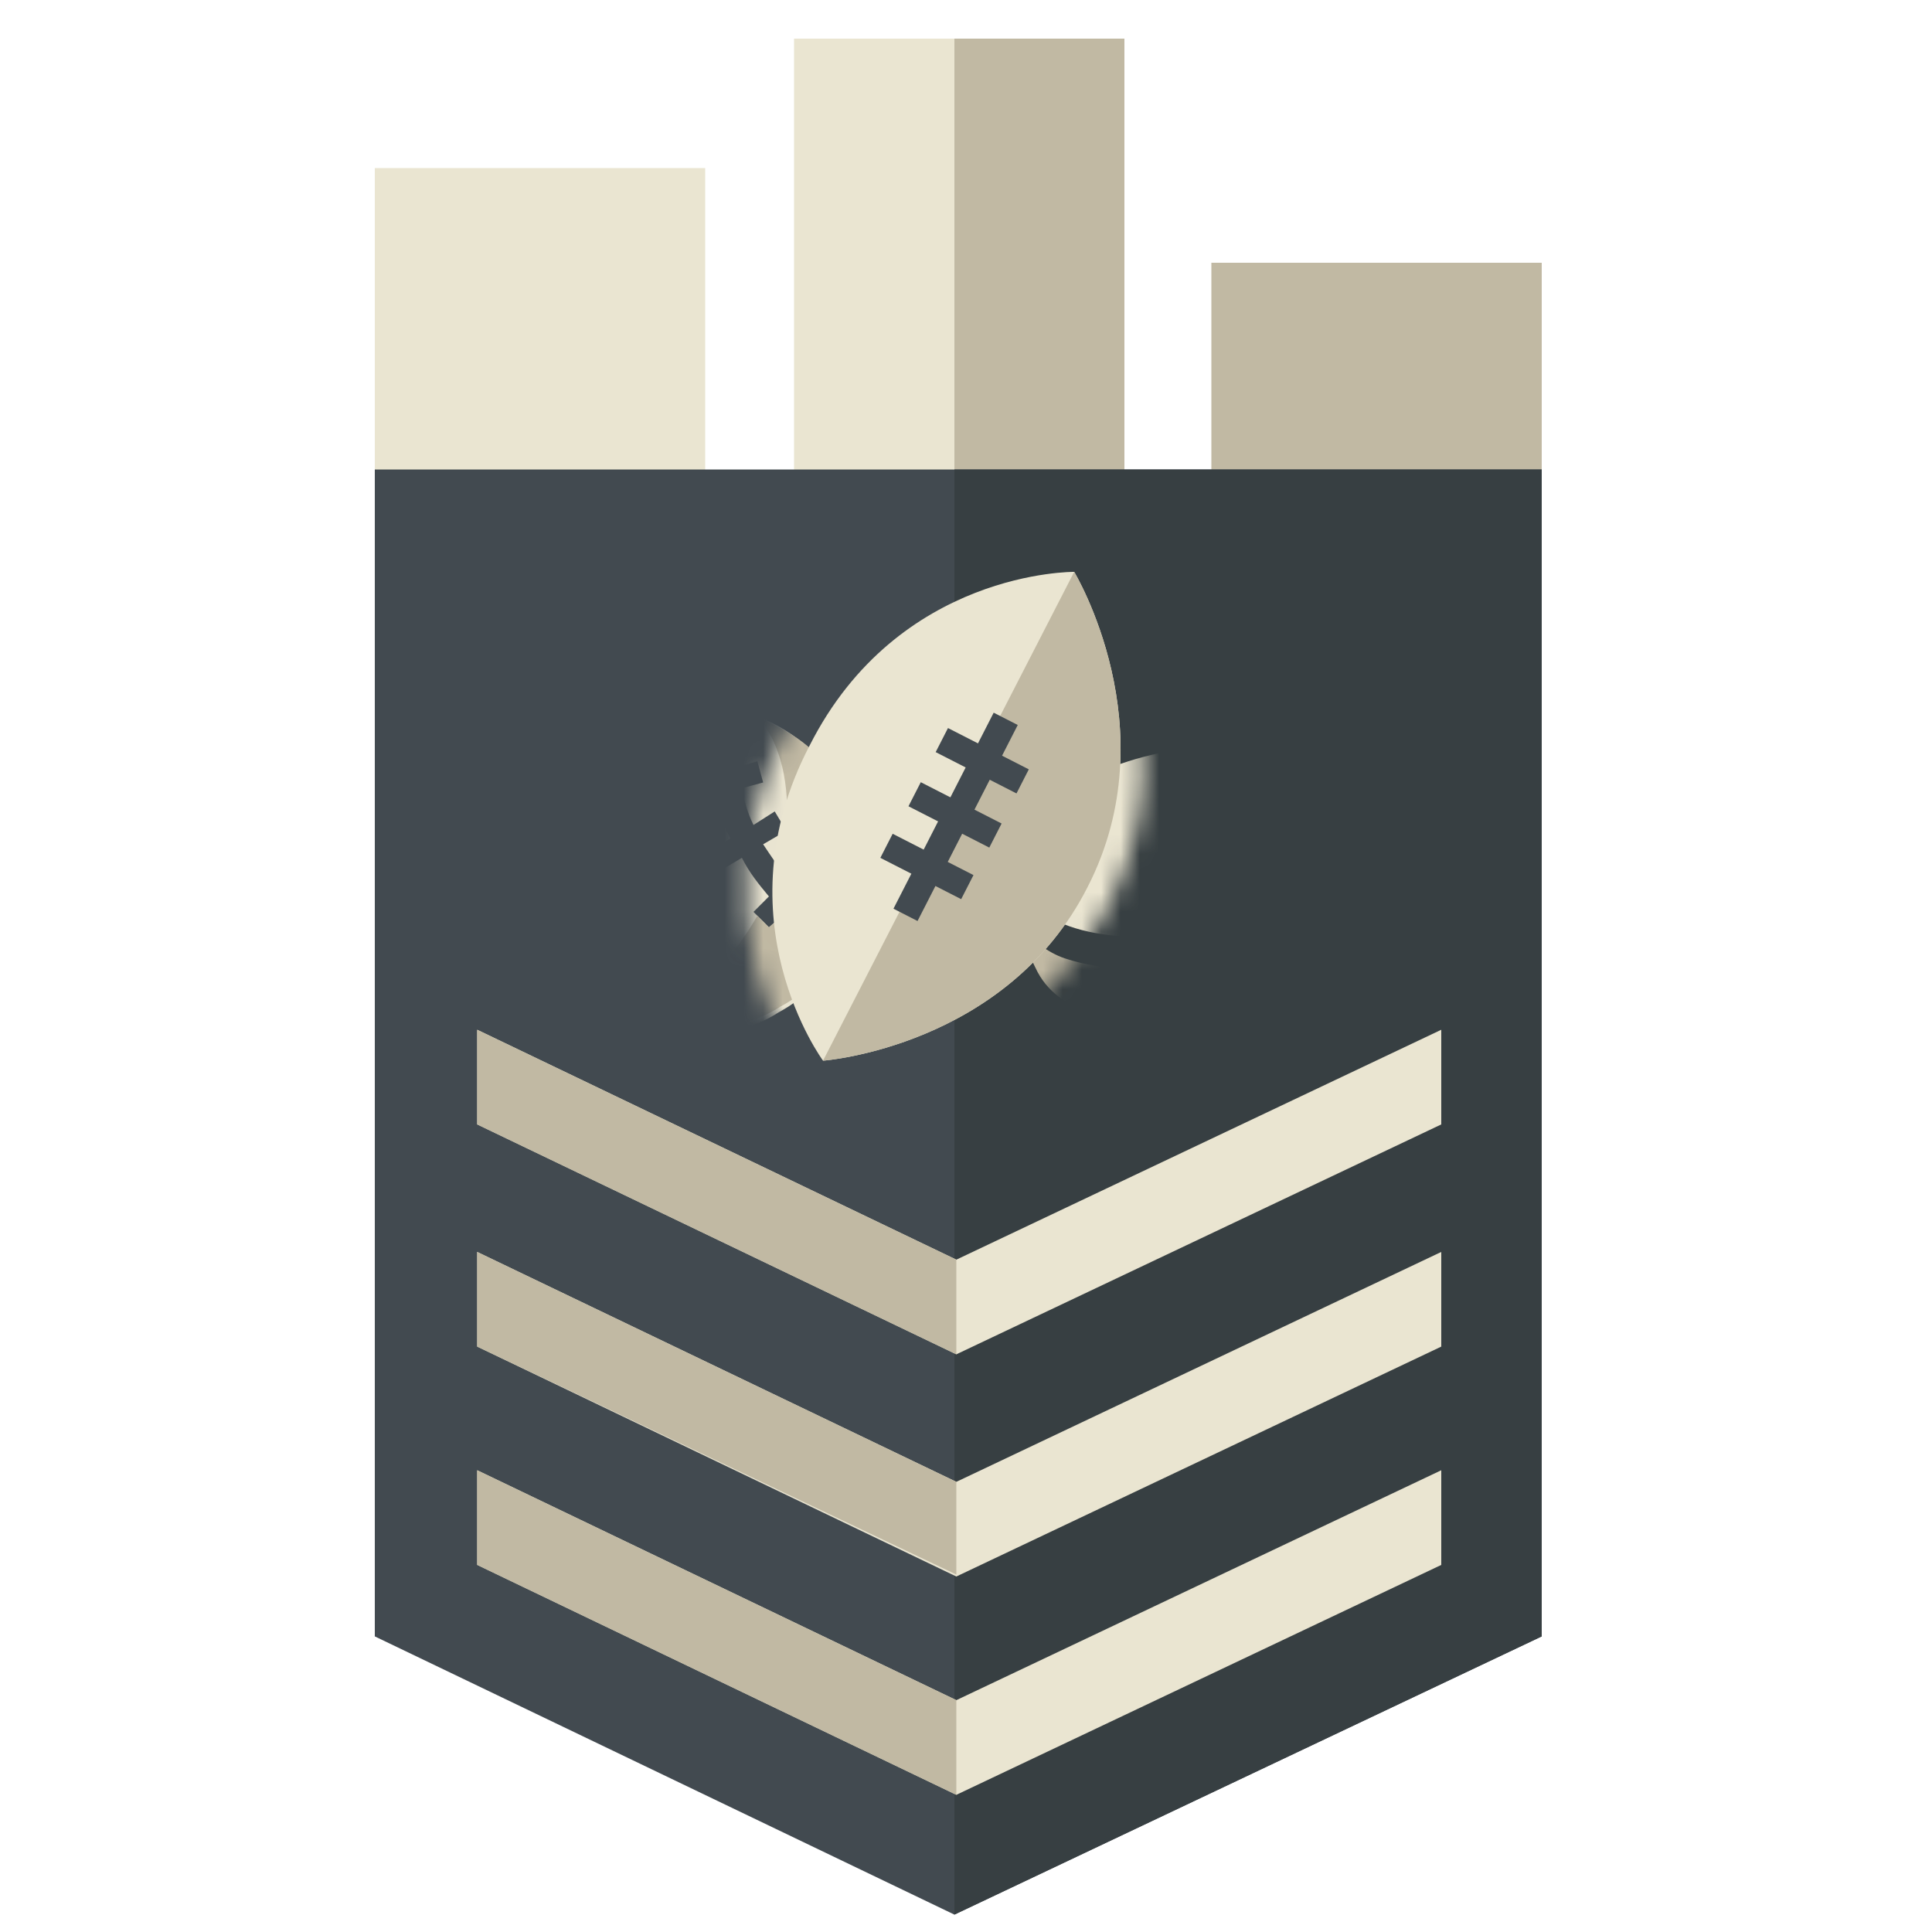 <?xml version="1.0" encoding="utf-8"?>
<!-- Generator: Adobe Illustrator 19.0.1, SVG Export Plug-In . SVG Version: 6.00 Build 0)  -->
<svg version="1.1" id="Layer_1" xmlns="http://www.w3.org/2000/svg" xmlns:xlink="http://www.w3.org/1999/xlink" x="0px" y="0px"
	 viewBox="0 0 100 100" style="enable-background:new 0 0 100 100;" xml:space="preserve">
<style type="text/css">
	.st0{fill:#00AAC5;}
	.st1{fill:#0397AA;}
	.st2{fill:#424A50;}
	.st3{fill:#373F42;}
	.st4{fill:#EAE5D1;}
	.st5{fill:#C1B9A3;}
	.st6{filter:url(#Adobe_OpacityMaskFilter);}
	.st7{mask:url(#SVGID_1_);}
	.st8{fill:#E9E4D1;}
	.st9{filter:url(#Adobe_OpacityMaskFilter_1_);}
	.st10{mask:url(#SVGID_2_);}
</style>
<rect x="19.4" y="8.7" class="st4" width="17.1" height="29.5"/>
<rect x="41.1" y="2" class="st4" width="17.1" height="34.9"/>
<rect x="62.7" y="13.6" class="st5" width="17.1" height="36.1"/>
<rect x="49.4" y="2" class="st5" width="8.8" height="34.9"/>
<polygon class="st2" points="79.8,84.7 49.4,99.1 19.4,84.7 19.4,24.3 79.8,24.3 "/>
<polygon class="st3" points="79.8,84.7 49.4,99.1 49.4,24.3 79.8,24.3 "/>
<g>
	<polygon class="st4" points="49.5,70.1 24.7,58.2 24.7,53.3 49.5,65.2 74.6,53.3 74.6,58.2 	"/>
</g>
<g>
	<polygon class="st4" points="49.5,81.6 24.7,69.7 24.7,64.8 49.5,76.7 74.6,64.8 74.6,69.7 	"/>
</g>
<g>
	<polygon class="st4" points="49.5,92.9 24.7,81 24.7,76.1 49.5,88 74.6,76.1 74.6,81 	"/>
</g>
<g>
	<polygon class="st5" points="49.5,70.1 24.7,58.2 24.7,53.3 49.5,65.2 	"/>
</g>
<g>
	<polygon class="st5" points="49.5,81.5 24.7,69.7 24.7,64.8 49.5,76.7 	"/>
</g>
<g>
	<polygon class="st5" points="49.5,92.9 24.7,81 24.7,76.1 49.5,88 	"/>
</g>
<defs>
	<filter id="Adobe_OpacityMaskFilter" filterUnits="userSpaceOnUse" x="28" y="36.6" width="16.7" height="16.7">
		<feFlood  style="flood-color:white;flood-opacity:1" result="back"/>
		<feBlend  in="SourceGraphic" in2="back" mode="normal"/>
	</filter>
</defs>
<mask maskUnits="userSpaceOnUse" x="28" y="36.6" width="16.7" height="16.7" id="SVGID_1_">
	<g class="st6">
		<g>
			<path d="M55,28.6c-0.4,0-9.6,0.1-14.4,9.4c-4.8,9.4,0.6,16.9,0.8,17.2l0.3,0.4l0.4,0c0.4,0,10-0.8,14.3-9.4
				c4.4-8.5-0.6-16.8-0.8-17.1l-0.2-0.4L55,28.6L55,28.6L55,28.6L55,28.6z"/>
		</g>
	</g>
</mask>
<g class="st7">
	<g>
		<path class="st8" d="M34.5,50.2l-1,0.2l-0.3-1.1l1-0.3c-0.2-0.6-0.4-1.2-0.7-1.8l-1.1,0.6l-0.6-1l1.1-0.6
			c-0.4-0.6-0.8-1.2-1.3-1.6l-1,0.9L30,44.7l0.9-0.9c-0.9-0.7-1.8-1.2-2.5-1.5c-0.7,2.2-0.6,4.6,0.7,6.8c1.2,2.1,3.2,3.5,5.4,4
			C34.7,52.3,34.7,51.3,34.5,50.2z"/>
		<path class="st8" d="M40.6,47.3L39.8,48L39,47.2l0.8-0.8c-0.5-0.6-1-1.2-1.4-2l-1,0.6l-0.6-1l1-0.6c-0.4-0.8-0.6-1.5-0.8-2.2
			l-1.3,0.4l-0.3-1.1l1.4-0.4c-0.2-1.3,0-2.5,0.2-3.4c-1.6-0.1-3.3,0.2-4.9,1.1c-1.4,0.8-2.5,2-3.3,3.4c0.9,0.4,2,0.9,3,1.8l0.9-0.8
			l0.8,0.8l-0.8,0.8c0.5,0.5,1,1.2,1.5,1.9l1-0.6l0.6,1l-1.1,0.6c0.4,0.7,0.6,1.5,0.8,2.2l1.4-0.4l0.3,1.1l-1.5,0.4
			c0.2,1.3,0.2,2.5,0,3.5c1.6,0.1,3.2-0.2,4.6-1.1c1.3-0.7,2.4-1.8,3.1-3C42.6,48.8,41.6,48.2,40.6,47.3z"/>
		<path class="st8" d="M38.2,39.7l1-0.3l0.3,1.1l-1.1,0.3c0.1,0.6,0.3,1.3,0.6,1.9l1.1-0.7l0.6,1l-1.2,0.7c0.4,0.6,0.8,1.2,1.2,1.7
			l1-1l0.8,0.8l-1,1c0.9,0.8,1.8,1.3,2.6,1.7c0.9-2.3,0.8-4.9-0.5-7.1c-1.2-2-3.1-3.4-5.2-4C38.2,37.6,38.1,38.6,38.2,39.7z"/>
	</g>
	<g>
		<path class="st5" d="M39.8,46.4C39.8,46.4,39.8,46.5,39.8,46.4L39.8,46.4C39.8,46.4,39.8,46.4,39.8,46.4z"/>
		<path class="st5" d="M34.6,52.3c-0.3,0.2-0.6,0.4-0.9,0.5c0.3,0.1,0.6,0.2,0.9,0.2C34.6,52.9,34.6,52.6,34.6,52.3z"/>
		<path class="st5" d="M40.6,47.3L39.8,48l-0.6-0.6c-0.8,1.4-1.9,2.8-3.3,3.9c0,0.7,0,1.3-0.1,1.9c1.6,0.1,3.2-0.2,4.6-1.1
			c1.3-0.7,2.4-1.8,3.1-3C42.6,48.8,41.6,48.2,40.6,47.3z"/>
		<path class="st5" d="M40.7,43l0.1,0.2l-0.1,0.1c-0.1,0.6-0.2,1.1-0.3,1.7c0.2,0.2,0.3,0.4,0.5,0.6l1-1l0.8,0.8l-1,1
			c0.9,0.8,1.8,1.3,2.6,1.7c0.9-2.3,0.8-4.9-0.5-7.1c-1-1.8-2.6-3.1-4.5-3.8C40.4,38.5,40.9,40.6,40.7,43z"/>
	</g>
</g>
<defs>
	<filter id="Adobe_OpacityMaskFilter_1_" filterUnits="userSpaceOnUse" x="52.5" y="38.7" width="18.1" height="14.2">
		<feFlood  style="flood-color:white;flood-opacity:1" result="back"/>
		<feBlend  in="SourceGraphic" in2="back" mode="normal"/>
	</filter>
</defs>
<mask maskUnits="userSpaceOnUse" x="52.5" y="38.7" width="18.1" height="14.2" id="SVGID_2_">
	<g class="st9">
		<g>
			<path d="M56,29.2c-0.4,0-9.6,0.1-14.4,9.4c-4.8,9.3,0.6,16.9,0.8,17.2l0.3,0.4l0.4,0c0.4,0,10-0.8,14.3-9.4
				c4.4-8.5-0.6-16.8-0.8-17.1l-0.2-0.4L56,29.2L56,29.2L56,29.2L56,29.2z"/>
		</g>
	</g>
</mask>
<g class="st10">
	<path class="st5" d="M67.1,48.1c-1.4,0.8-3,1.4-4.8,1.7c-2.6,0.5-5.1,0.5-7.2-0.2c-0.9-0.3-1.7-1-2.3-1.5c0.1,0.6,0.4,1.2,0.8,2
		c1.1,2.4,4.4,3.3,9.3,2.3c4.9-1,7.3-3.1,7.7-5.6c0.1-0.9,0.1-1.5,0-2.1C69.8,46,68.6,47.3,67.1,48.1z"/>
	<g>
		<g>
			<ellipse transform="matrix(-0.98 0.198 -0.198 -0.98 129.542 74.2)" class="st4" cx="61.1" cy="43.6" rx="8.7" ry="4.7"/>
		</g>
		<g>
			<path class="st5" d="M66.9,42.2c0.5,2.5-2.1,5.2-2.1,5.2c3.2-1.3,5.2-3.5,4.8-5.5c-0.4-2.1-3.3-3.3-6.9-3.2
				C62.7,38.7,66.3,39.6,66.9,42.2z"/>
		</g>
	</g>
</g>
<g>
	<g>
		<path class="st4" d="M42.6,54.9c0,0,9.5-0.7,13.7-9c4.2-8.2-0.7-16.3-0.7-16.3s-9.1-0.1-13.7,9C37.2,47.6,42.6,54.9,42.6,54.9z"/>
	</g>
	<path class="st5" d="M42.6,54.9c0,0,9.5-0.7,13.7-9c4.2-8.2-0.7-16.3-0.7-16.3L42.6,54.9z"/>
	<g>

			<rect x="43.7" y="41.5" transform="matrix(-0.455 0.89 -0.89 -0.455 109.497 17.515)" class="st2" width="11.4" height="1.4"/>

			<rect x="48.5" y="38.7" transform="matrix(0.89 0.455 -0.455 0.89 23.511 -18.827)" class="st2" width="4.7" height="1.4"/>

			<rect x="47.1" y="41.5" transform="matrix(0.89 0.455 -0.455 0.89 24.623 -17.879)" class="st2" width="4.7" height="1.4"/>
		<rect x="45.6" y="44.2" transform="matrix(0.89 0.455 -0.455 0.89 25.731 -16.93)" class="st2" width="4.7" height="1.4"/>
	</g>
</g>
</svg>
